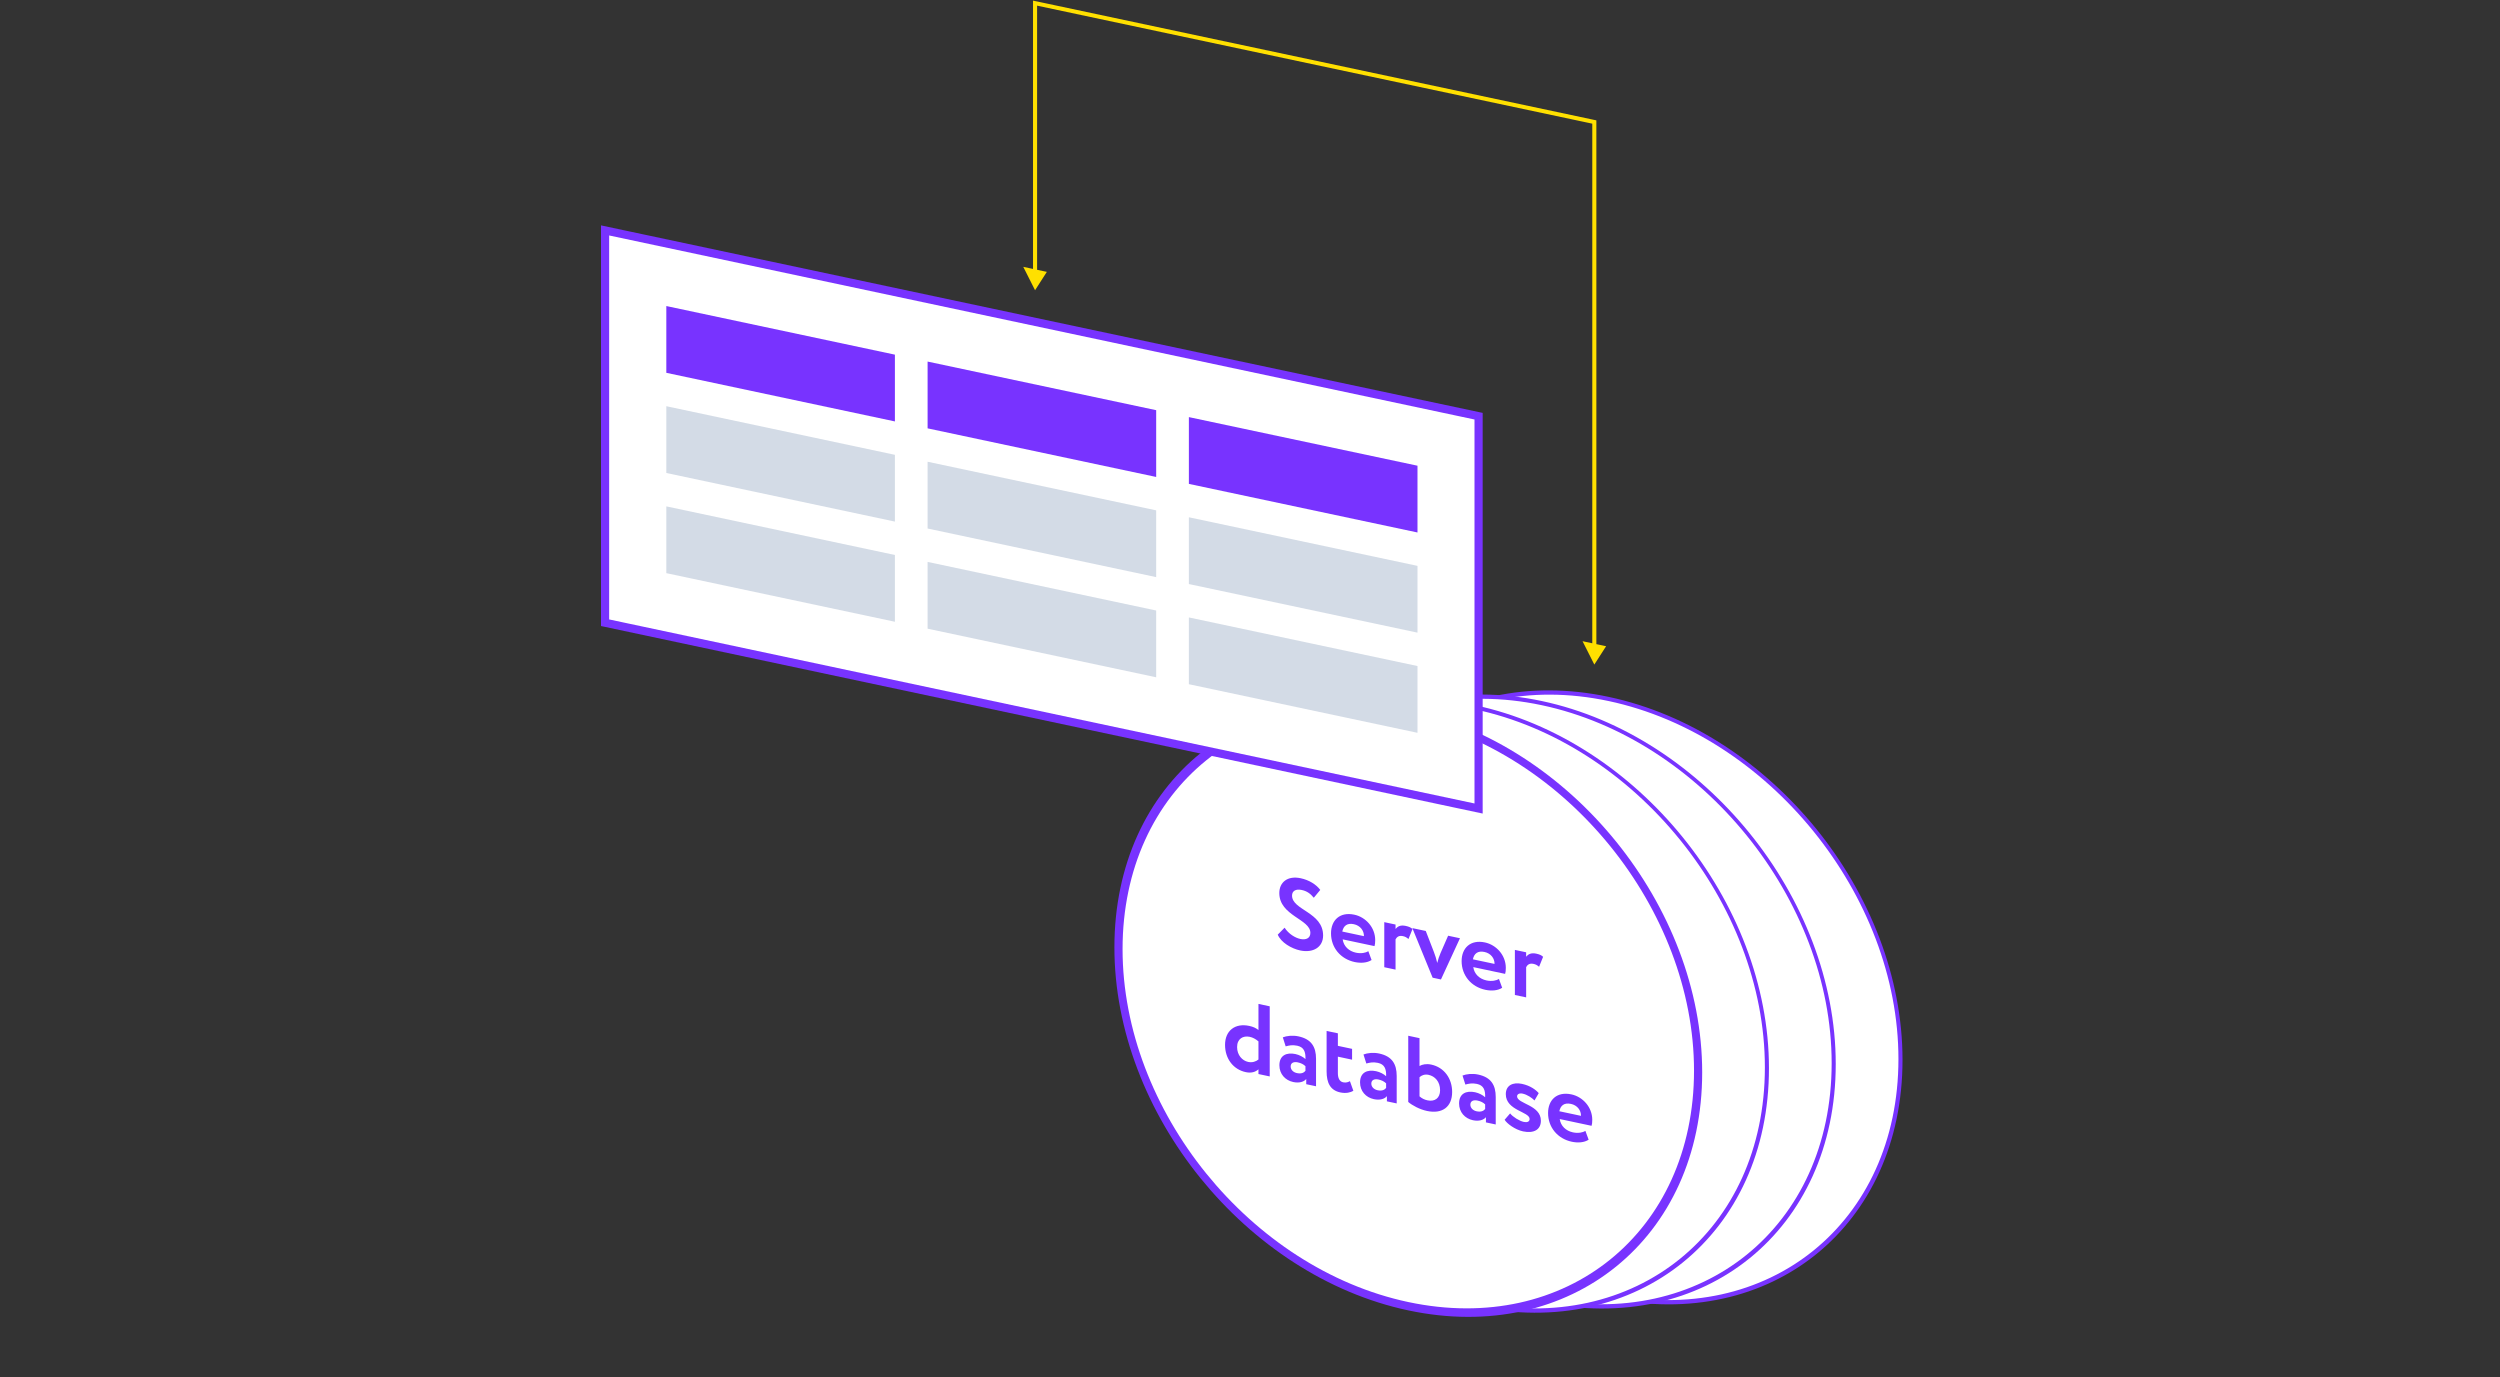<svg width="599" height="330" viewBox="0 0 599 330" fill="none" xmlns="http://www.w3.org/2000/svg">
    <rect x="0" y="0" width="599" height="330" fill="#333333" stroke="none"/>
    <path d="M382 159.232L384.824 154.832L379.176 153.632L382 159.232ZM382 29.234L382.489 29.337V28.837L382 28.734V29.234ZM248 0.751V0.251L247.511 0.147V0.647L248 0.751ZM248 69.539L250.824 65.139L245.176 63.939L248 69.539ZM382.489 154.836V29.337L381.511 29.13V154.628L382.489 154.836ZM382 28.734L248 0.251V1.251L382 29.734V28.734ZM247.511 0.647V64.935L248.489 65.143V0.855L247.511 0.647Z" fill="#FFE000"/>
    <circle r="71.5" transform="matrix(0.978 0.208 0 1 385.427 238.97)" fill="white" stroke="#7833FF"/>
    <circle r="71.5" transform="matrix(0.978 0.208 0 1 369.427 239.97)" fill="white" stroke="#7833FF"/>
    <circle r="71.5" transform="matrix(0.978 0.208 0 1 353.427 240.97)" fill="white" stroke="#7833FF"/>
    <circle r="71" transform="matrix(0.978 0.208 0 1 337.427 241.97)" fill="white" stroke="#7833FF" stroke-width="2"/>
    <path d="M313.964 223.519C313.964 224.791 312.931 225.267 311.569 224.978C310.302 224.708 308.752 223.755 307.79 222.278L306.147 223.945C306.945 225.819 309.41 227.279 311.523 227.728C314.598 228.381 317.016 226.975 317.016 224.143C317.016 218.551 309.574 218.073 309.574 214.593C309.574 213.489 310.443 212.93 311.875 213.235C313.189 213.514 313.987 214.14 314.786 215.101L316.335 213.223C315.349 211.909 313.659 210.854 311.64 210.425C308.447 209.746 306.522 211.449 306.522 213.969C306.522 219.441 313.964 220.207 313.964 223.519ZM327.855 227.911C327.245 228.286 326.165 228.536 324.874 228.262C323.207 227.907 321.939 226.75 321.705 225.068L329.334 226.69C329.452 226.307 329.499 225.909 329.499 225.237C329.499 222.213 327.221 219.737 324.498 219.158C321.024 218.419 318.911 220.49 318.911 223.634C318.911 227.042 321.188 229.782 324.592 230.506C326.071 230.82 327.574 230.707 328.63 230.02L327.855 227.911ZM324.381 221.437C325.93 221.766 326.822 222.988 326.799 224.303L321.611 223.2C321.892 221.844 322.761 221.092 324.381 221.437ZM331.673 231.747L334.373 232.321V225.073C334.678 224.513 335.171 224.09 336.11 224.29C336.673 224.41 336.955 224.565 337.471 224.987L338.434 222.6C338.082 222.261 337.659 222.027 336.791 221.843C335.523 221.573 334.866 221.985 334.373 222.577V221.521L331.673 220.947V231.747ZM349.808 224.802L346.968 224.198L345.137 228.393C344.855 229.029 344.55 229.948 344.362 230.724C344.174 229.844 343.845 228.814 343.564 228.106L341.615 223.06L338.399 222.376L343.259 234.257L345.254 234.681L349.808 224.802ZM359.148 234.563C358.538 234.937 357.458 235.188 356.167 234.913C354.5 234.559 353.233 233.401 352.998 231.719L360.627 233.341C360.745 232.958 360.792 232.56 360.792 231.888C360.792 228.864 358.515 226.388 355.791 225.809C352.317 225.071 350.204 227.142 350.204 230.286C350.204 233.694 352.481 236.434 355.885 237.157C357.364 237.472 358.867 237.359 359.923 236.672L359.148 234.563ZM355.674 228.088C357.223 228.418 358.115 229.639 358.092 230.954L352.904 229.852C353.186 228.495 354.054 227.744 355.674 228.088ZM362.966 238.398L365.666 238.972V231.724C365.971 231.165 366.464 230.742 367.403 230.941C367.966 231.061 368.248 231.217 368.765 231.639L369.727 229.251C369.375 228.913 368.952 228.679 368.084 228.494C366.816 228.225 366.159 228.637 365.666 229.228V228.172L362.966 227.598V238.398ZM301.526 257.339L304.226 257.913V241.113L301.526 240.539V246.803C300.94 246.318 300.259 246.005 299.32 245.806C295.916 245.082 293.521 246.949 293.521 250.357C293.521 253.645 295.47 256.244 298.498 256.887C299.86 257.177 300.822 256.829 301.526 256.211V257.339ZM299.062 254.439C297.63 254.135 296.409 252.795 296.409 250.875C296.409 248.883 297.841 248.084 299.437 248.423C300.165 248.578 300.846 248.938 301.526 249.515V253.859C300.916 254.353 300.047 254.649 299.062 254.439ZM308.045 250.708C308.819 250.513 309.594 250.294 310.815 250.553C312.388 250.888 312.857 251.971 312.787 253.756C312.27 253.263 311.331 252.751 310.392 252.551C308.256 252.097 306.542 252.861 306.542 255.237C306.542 257.325 307.927 258.843 309.852 259.253C311.284 259.557 312.411 259.221 312.975 258.524V259.772L315.322 260.271V253.695C315.322 250.839 314.219 248.973 311.097 248.309C309.712 248.015 308.28 248.19 307.364 248.548L308.045 250.708ZM310.744 257.114C309.899 256.935 309.242 256.339 309.242 255.523C309.242 254.611 310.04 254.349 310.932 254.538C311.707 254.703 312.317 255.001 312.787 255.46V256.564C312.458 256.975 311.871 257.354 310.744 257.114ZM317.855 256.706C317.855 259.466 318.747 261.239 321.142 261.748C322.503 262.038 323.63 261.749 324.264 261.356L323.442 259.045C323.067 259.253 322.55 259.48 321.822 259.325C320.93 259.135 320.555 258.287 320.555 257.111V253.175L323.959 253.899V251.307L320.555 250.583V247.583L317.855 247.01V256.706ZM327.371 254.816C328.146 254.621 328.92 254.402 330.141 254.661C331.714 254.995 332.183 256.079 332.113 257.864C331.596 257.37 330.657 256.859 329.718 256.659C327.582 256.205 325.868 256.969 325.868 259.345C325.868 261.433 327.253 262.951 329.178 263.361C330.61 263.665 331.737 263.328 332.301 262.632V263.88L334.648 264.379V257.803C334.648 254.947 333.545 253.081 330.423 252.417C329.038 252.123 327.606 252.298 326.69 252.656L327.371 254.816ZM330.071 261.222C329.225 261.043 328.568 260.447 328.568 259.631C328.568 258.719 329.366 258.456 330.258 258.646C331.033 258.811 331.643 259.108 332.113 259.568V260.672C331.784 261.082 331.197 261.462 330.071 261.222ZM337.416 264.031C338.378 264.86 340.162 265.815 341.9 266.185C345.609 266.973 347.933 265.187 347.933 261.635C347.933 258.443 346.055 255.74 342.909 255.071C341.782 254.832 340.773 255.025 340.115 255.413V248.741L337.416 248.167V264.031ZM342.275 257.528C343.801 257.853 345.045 259.149 345.045 261.213C345.045 263.157 343.731 264.006 342.04 263.646C341.289 263.487 340.702 263.194 340.115 262.685V258.101C340.562 257.668 341.336 257.329 342.275 257.528ZM351.099 259.86C351.873 259.664 352.648 259.445 353.869 259.705C355.442 260.039 355.911 261.123 355.841 262.908C355.324 262.414 354.385 261.902 353.446 261.703C351.31 261.249 349.596 262.012 349.596 264.388C349.596 266.476 350.981 267.995 352.906 268.404C354.338 268.708 355.465 268.372 356.028 267.676V268.924L358.376 269.423V262.847C358.376 259.991 357.273 258.124 354.15 257.46C352.765 257.166 351.333 257.342 350.418 257.699L351.099 259.86ZM353.798 266.266C352.953 266.086 352.296 265.49 352.296 264.674C352.296 263.762 353.094 263.5 353.986 263.69C354.761 263.854 355.371 264.152 355.841 264.612V265.716C355.512 266.126 354.925 266.505 353.798 266.266ZM366.496 268.101C366.496 268.773 365.886 268.979 365.111 268.814C364.054 268.59 362.458 267.602 361.824 266.772L360.51 268.292C361.003 269.165 362.975 270.664 364.923 271.078C367.505 271.627 369.196 270.666 369.196 268.53C369.196 264.714 363.491 264.486 363.491 262.686C363.491 262.206 363.984 261.855 364.806 262.029C365.933 262.269 367.036 263.031 367.67 263.67L368.679 261.917C368.022 261.153 366.707 260.13 364.665 259.695C362.482 259.231 360.791 260.048 360.791 262.16C360.791 266.096 366.496 266.349 366.496 268.101ZM379.861 270.966C379.251 271.34 378.171 271.59 376.88 271.316C375.213 270.962 373.946 269.804 373.711 268.122L381.34 269.744C381.458 269.361 381.505 268.963 381.505 268.291C381.505 265.267 379.228 262.791 376.504 262.212C373.03 261.473 370.917 263.544 370.917 266.688C370.917 270.096 373.194 272.836 376.598 273.56C378.077 273.874 379.58 273.762 380.636 273.074L379.861 270.966ZM376.387 264.491C377.936 264.82 378.828 266.042 378.805 267.357L373.617 266.254C373.899 264.898 374.767 264.147 376.387 264.491Z" fill="#7833FF"/>
    <rect x="0.978" y="1.208" width="214" height="94" transform="matrix(0.978 0.208 0 1 144.021 53.797)" fill="white"/>
    <rect width="56" height="16" transform="matrix(0.978 0.208 0 1 159.65 73.327)" fill="#7833FF"/>
    <rect width="56" height="16" transform="matrix(0.978 0.208 0 1 222.252 86.633)" fill="#7833FF"/>
    <path d="M284.854 99.939L339.63 111.583V127.583L284.854 115.939V99.939Z" fill="#7833FF"/>
    <rect width="56" height="16" transform="matrix(0.978 0.208 0 1 159.65 97.327)" fill="#D3DBE6"/>
    <rect width="56" height="16" transform="matrix(0.978 0.208 0 1 222.252 110.633)" fill="#D3DBE6"/>
    <path d="M284.854 123.939L339.63 135.583V151.583L284.854 139.939V123.939Z" fill="#D3DBE6"/>
    <rect width="56" height="16" transform="matrix(0.978 0.208 0 1 159.65 121.327)" fill="#D3DBE6"/>
    <rect width="56" height="16" transform="matrix(0.978 0.208 0 1 222.252 134.633)" fill="#D3DBE6"/>
    <path d="M284.854 147.939L339.63 159.583V175.583L284.854 163.939V147.939Z" fill="#D3DBE6"/>
    <rect x="0.978" y="1.208" width="214" height="94" transform="matrix(0.978 0.208 0 1 144.021 53.797)" stroke="#7833FF" stroke-width="2"/>
</svg>
